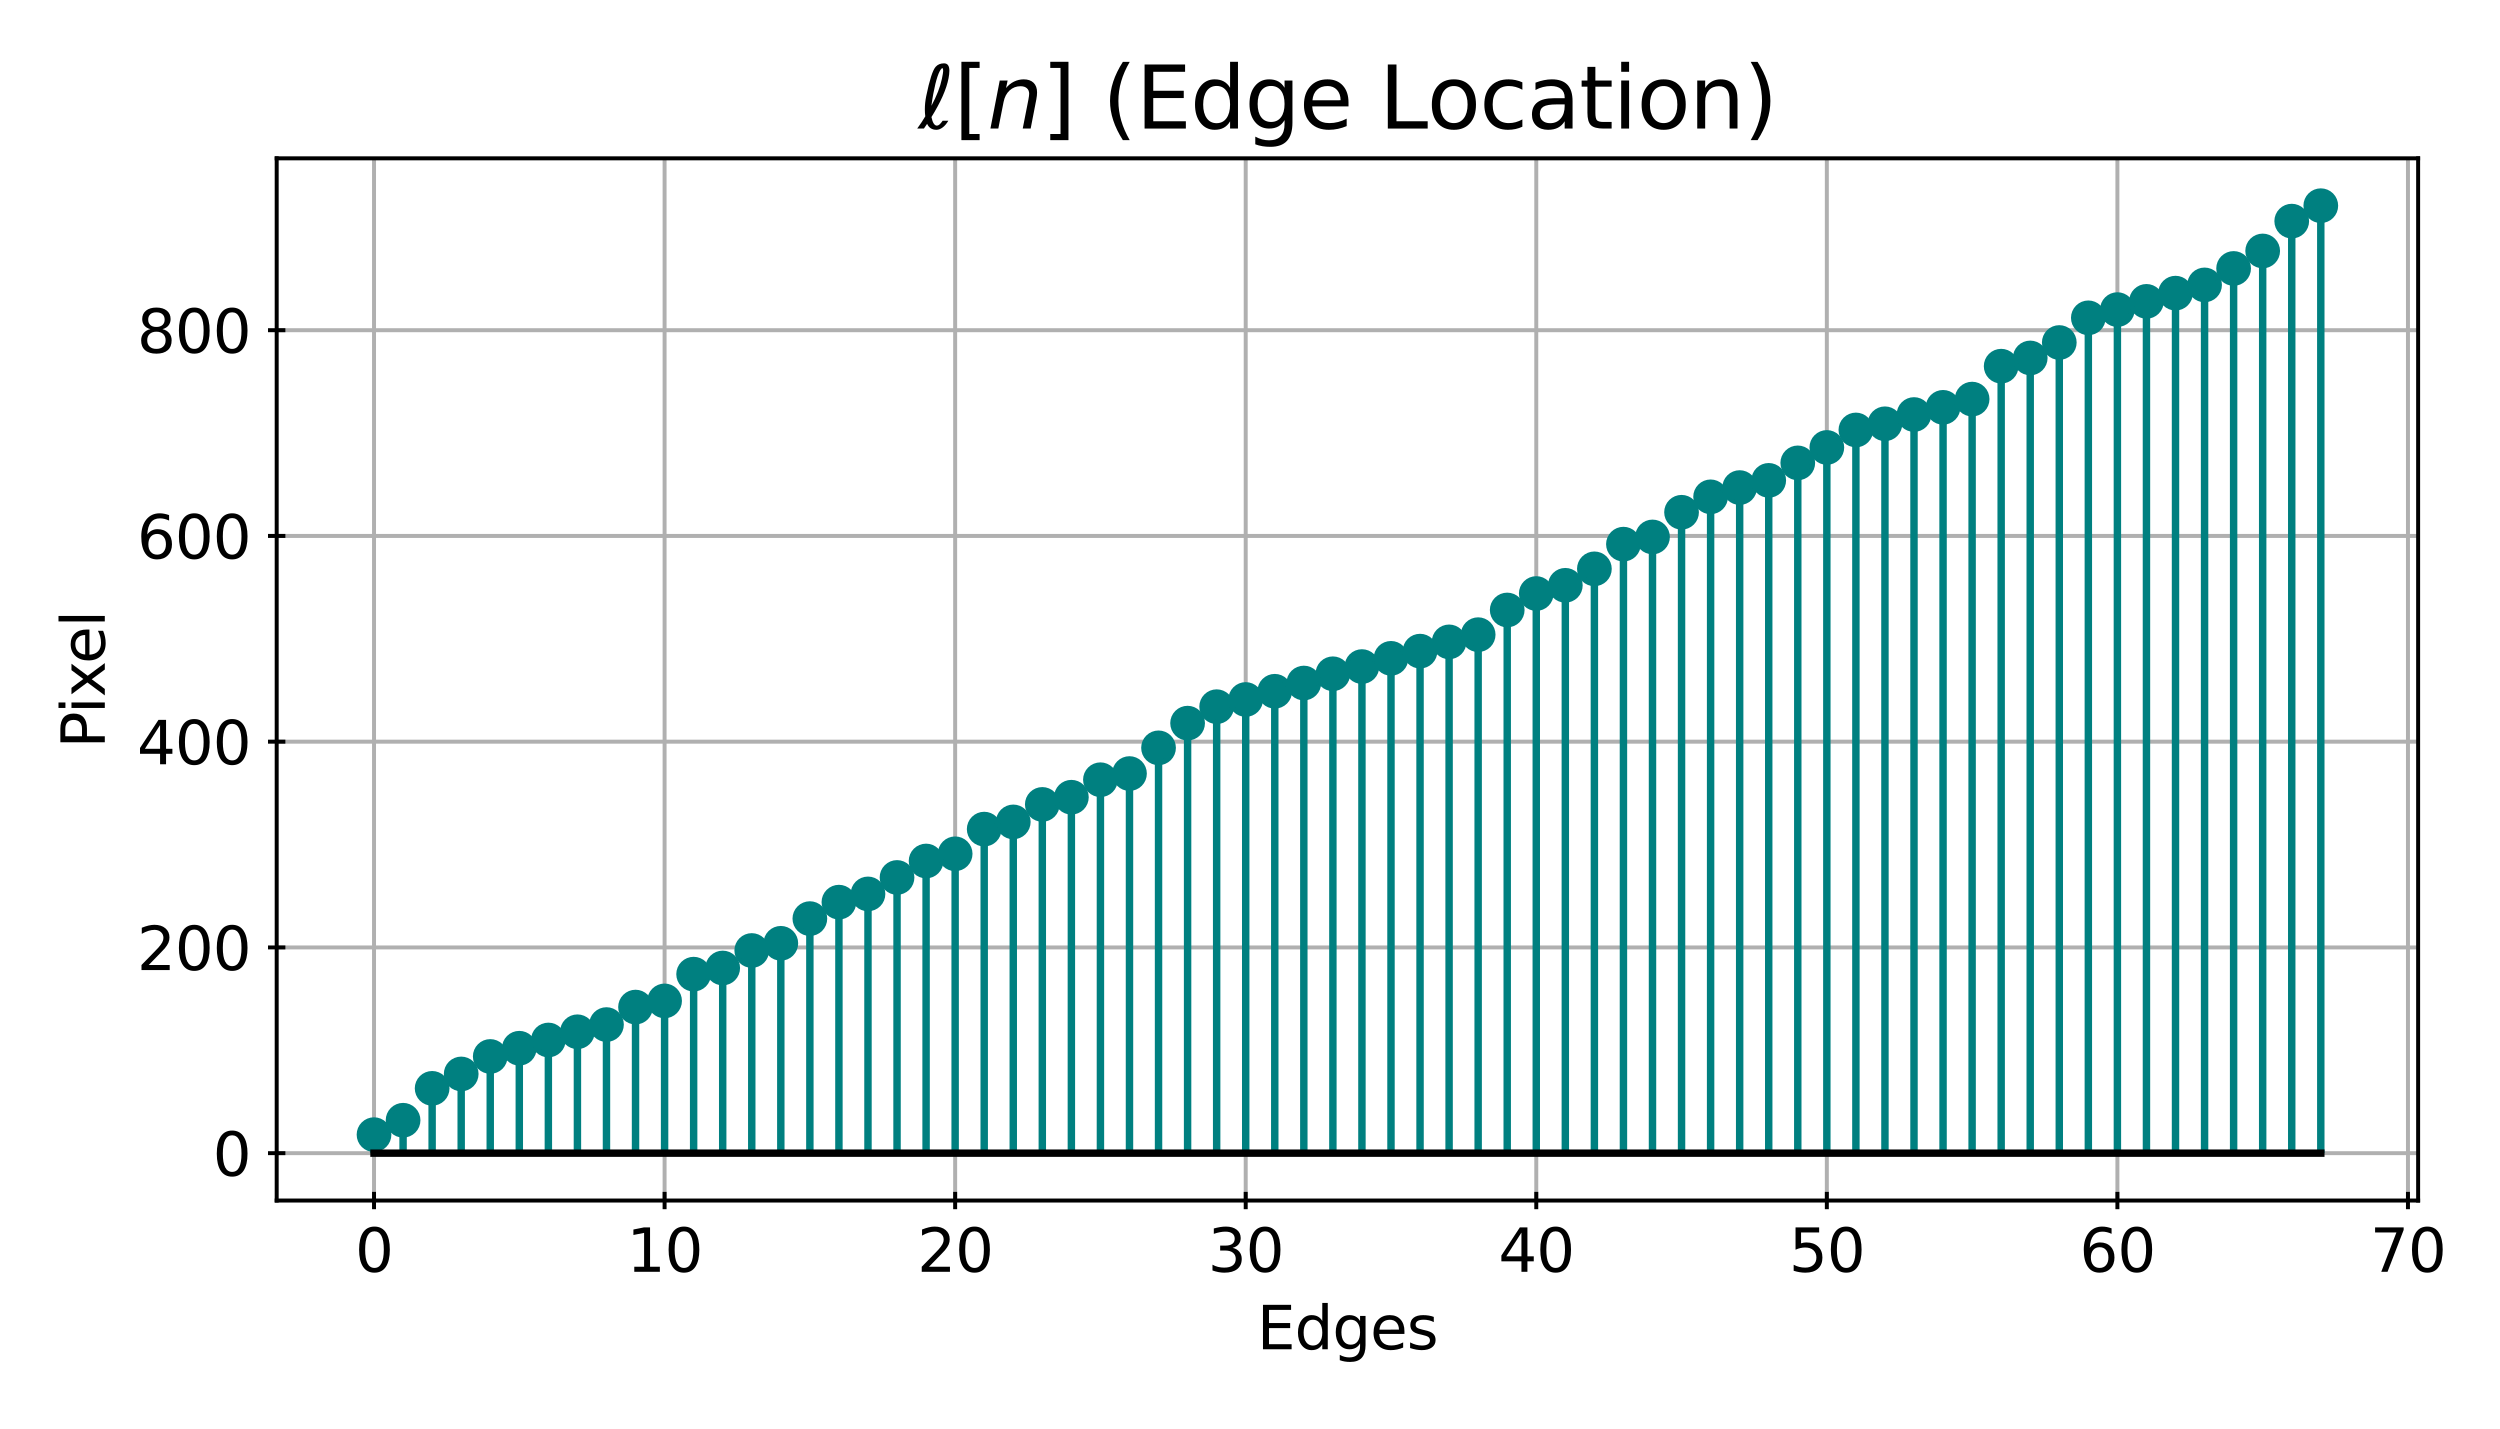 <?xml version="1.0" encoding="utf-8" standalone="no"?>
<!DOCTYPE svg PUBLIC "-//W3C//DTD SVG 1.1//EN"
  "http://www.w3.org/Graphics/SVG/1.1/DTD/svg11.dtd">
<svg xmlns:xlink="http://www.w3.org/1999/xlink" width="504pt" height="288pt" viewBox="0 0 504 288" xmlns="http://www.w3.org/2000/svg" version="1.1">
 <defs>
  <style type="text/css">*{stroke-linejoin: round; stroke-linecap: butt}</style>
 </defs>
 <g id="figure_1">
  <g id="patch_1">
   <path d="M 0 288 
L 504 288 
L 504 0 
L 0 0 
z
" style="fill: #ffffff"/>
  </g>
  <g id="axes_1">
   <g id="patch_2">
    <path d="M 55.78 242.03 
L 487.495 242.03 
L 487.495 31.92 
L 55.78 31.92 
z
" style="fill: #ffffff"/>
   </g>
   <g id="matplotlib.axis_1">
    <g id="xtick_1">
     <g id="line2d_1">
      <path d="M 75.403 242.03 
L 75.403 31.92 
" clip-path="url(#p2dc9211862)" style="fill: none; stroke: #b0b0b0; stroke-width: 0.8; stroke-linecap: square"/>
     </g>
     <g id="line2d_2">
      <defs>
       <path id="m83090a4bc7" d="M 0 1.75 
L 0 -1.75 
" style="stroke: #000000; stroke-width: 0.8"/>
      </defs>
      <g>
       <use xlink:href="#m83090a4bc7" x="75.403" y="242.03" style="stroke: #000000; stroke-width: 0.8"/>
      </g>
     </g>
     <g id="text_1">
      <!-- 0 -->
      <g transform="translate(71.586 256.398) scale(0.12 -0.12)">
       <defs>
        <path id="DejaVuSans-30" d="M 2034 4250 
Q 1547 4250 1301 3770 
Q 1056 3291 1056 2328 
Q 1056 1369 1301 889 
Q 1547 409 2034 409 
Q 2525 409 2770 889 
Q 3016 1369 3016 2328 
Q 3016 3291 2770 3770 
Q 2525 4250 2034 4250 
z
M 2034 4750 
Q 2819 4750 3233 4129 
Q 3647 3509 3647 2328 
Q 3647 1150 3233 529 
Q 2819 -91 2034 -91 
Q 1250 -91 836 529 
Q 422 1150 422 2328 
Q 422 3509 836 4129 
Q 1250 4750 2034 4750 
z
" transform="scale(0.016)"/>
       </defs>
       <use xlink:href="#DejaVuSans-30"/>
      </g>
     </g>
    </g>
    <g id="xtick_2">
     <g id="line2d_3">
      <path d="M 133.981 242.03 
L 133.981 31.92 
" clip-path="url(#p2dc9211862)" style="fill: none; stroke: #b0b0b0; stroke-width: 0.8; stroke-linecap: square"/>
     </g>
     <g id="line2d_4">
      <g>
       <use xlink:href="#m83090a4bc7" x="133.981" y="242.03" style="stroke: #000000; stroke-width: 0.8"/>
      </g>
     </g>
     <g id="text_2">
      <!-- 10 -->
      <g transform="translate(126.346 256.398) scale(0.12 -0.12)">
       <defs>
        <path id="DejaVuSans-31" d="M 794 531 
L 1825 531 
L 1825 4091 
L 703 3866 
L 703 4441 
L 1819 4666 
L 2450 4666 
L 2450 531 
L 3481 531 
L 3481 0 
L 794 0 
L 794 531 
z
" transform="scale(0.016)"/>
       </defs>
       <use xlink:href="#DejaVuSans-31"/>
       <use xlink:href="#DejaVuSans-30" x="63.623"/>
      </g>
     </g>
    </g>
    <g id="xtick_3">
     <g id="line2d_5">
      <path d="M 192.558 242.03 
L 192.558 31.92 
" clip-path="url(#p2dc9211862)" style="fill: none; stroke: #b0b0b0; stroke-width: 0.8; stroke-linecap: square"/>
     </g>
     <g id="line2d_6">
      <g>
       <use xlink:href="#m83090a4bc7" x="192.558" y="242.03" style="stroke: #000000; stroke-width: 0.8"/>
      </g>
     </g>
     <g id="text_3">
      <!-- 20 -->
      <g transform="translate(184.923 256.398) scale(0.12 -0.12)">
       <defs>
        <path id="DejaVuSans-32" d="M 1228 531 
L 3431 531 
L 3431 0 
L 469 0 
L 469 531 
Q 828 903 1448 1529 
Q 2069 2156 2228 2338 
Q 2531 2678 2651 2914 
Q 2772 3150 2772 3378 
Q 2772 3750 2511 3984 
Q 2250 4219 1831 4219 
Q 1534 4219 1204 4116 
Q 875 4013 500 3803 
L 500 4441 
Q 881 4594 1212 4672 
Q 1544 4750 1819 4750 
Q 2544 4750 2975 4387 
Q 3406 4025 3406 3419 
Q 3406 3131 3298 2873 
Q 3191 2616 2906 2266 
Q 2828 2175 2409 1742 
Q 1991 1309 1228 531 
z
" transform="scale(0.016)"/>
       </defs>
       <use xlink:href="#DejaVuSans-32"/>
       <use xlink:href="#DejaVuSans-30" x="63.623"/>
      </g>
     </g>
    </g>
    <g id="xtick_4">
     <g id="line2d_7">
      <path d="M 251.135 242.03 
L 251.135 31.92 
" clip-path="url(#p2dc9211862)" style="fill: none; stroke: #b0b0b0; stroke-width: 0.8; stroke-linecap: square"/>
     </g>
     <g id="line2d_8">
      <g>
       <use xlink:href="#m83090a4bc7" x="251.135" y="242.03" style="stroke: #000000; stroke-width: 0.8"/>
      </g>
     </g>
     <g id="text_4">
      <!-- 30 -->
      <g transform="translate(243.5 256.398) scale(0.12 -0.12)">
       <defs>
        <path id="DejaVuSans-33" d="M 2597 2516 
Q 3050 2419 3304 2112 
Q 3559 1806 3559 1356 
Q 3559 666 3084 287 
Q 2609 -91 1734 -91 
Q 1441 -91 1130 -33 
Q 819 25 488 141 
L 488 750 
Q 750 597 1062 519 
Q 1375 441 1716 441 
Q 2309 441 2620 675 
Q 2931 909 2931 1356 
Q 2931 1769 2642 2001 
Q 2353 2234 1838 2234 
L 1294 2234 
L 1294 2753 
L 1863 2753 
Q 2328 2753 2575 2939 
Q 2822 3125 2822 3475 
Q 2822 3834 2567 4026 
Q 2313 4219 1838 4219 
Q 1578 4219 1281 4162 
Q 984 4106 628 3988 
L 628 4550 
Q 988 4650 1302 4700 
Q 1616 4750 1894 4750 
Q 2613 4750 3031 4423 
Q 3450 4097 3450 3541 
Q 3450 3153 3228 2886 
Q 3006 2619 2597 2516 
z
" transform="scale(0.016)"/>
       </defs>
       <use xlink:href="#DejaVuSans-33"/>
       <use xlink:href="#DejaVuSans-30" x="63.623"/>
      </g>
     </g>
    </g>
    <g id="xtick_5">
     <g id="line2d_9">
      <path d="M 309.713 242.03 
L 309.713 31.92 
" clip-path="url(#p2dc9211862)" style="fill: none; stroke: #b0b0b0; stroke-width: 0.8; stroke-linecap: square"/>
     </g>
     <g id="line2d_10">
      <g>
       <use xlink:href="#m83090a4bc7" x="309.713" y="242.03" style="stroke: #000000; stroke-width: 0.8"/>
      </g>
     </g>
     <g id="text_5">
      <!-- 40 -->
      <g transform="translate(302.078 256.398) scale(0.12 -0.12)">
       <defs>
        <path id="DejaVuSans-34" d="M 2419 4116 
L 825 1625 
L 2419 1625 
L 2419 4116 
z
M 2253 4666 
L 3047 4666 
L 3047 1625 
L 3713 1625 
L 3713 1100 
L 3047 1100 
L 3047 0 
L 2419 0 
L 2419 1100 
L 313 1100 
L 313 1709 
L 2253 4666 
z
" transform="scale(0.016)"/>
       </defs>
       <use xlink:href="#DejaVuSans-34"/>
       <use xlink:href="#DejaVuSans-30" x="63.623"/>
      </g>
     </g>
    </g>
    <g id="xtick_6">
     <g id="line2d_11">
      <path d="M 368.29 242.03 
L 368.29 31.92 
" clip-path="url(#p2dc9211862)" style="fill: none; stroke: #b0b0b0; stroke-width: 0.8; stroke-linecap: square"/>
     </g>
     <g id="line2d_12">
      <g>
       <use xlink:href="#m83090a4bc7" x="368.29" y="242.03" style="stroke: #000000; stroke-width: 0.8"/>
      </g>
     </g>
     <g id="text_6">
      <!-- 50 -->
      <g transform="translate(360.655 256.398) scale(0.12 -0.12)">
       <defs>
        <path id="DejaVuSans-35" d="M 691 4666 
L 3169 4666 
L 3169 4134 
L 1269 4134 
L 1269 2991 
Q 1406 3038 1543 3061 
Q 1681 3084 1819 3084 
Q 2600 3084 3056 2656 
Q 3513 2228 3513 1497 
Q 3513 744 3044 326 
Q 2575 -91 1722 -91 
Q 1428 -91 1123 -41 
Q 819 9 494 109 
L 494 744 
Q 775 591 1075 516 
Q 1375 441 1709 441 
Q 2250 441 2565 725 
Q 2881 1009 2881 1497 
Q 2881 1984 2565 2268 
Q 2250 2553 1709 2553 
Q 1456 2553 1204 2497 
Q 953 2441 691 2322 
L 691 4666 
z
" transform="scale(0.016)"/>
       </defs>
       <use xlink:href="#DejaVuSans-35"/>
       <use xlink:href="#DejaVuSans-30" x="63.623"/>
      </g>
     </g>
    </g>
    <g id="xtick_7">
     <g id="line2d_13">
      <path d="M 426.867 242.03 
L 426.867 31.92 
" clip-path="url(#p2dc9211862)" style="fill: none; stroke: #b0b0b0; stroke-width: 0.8; stroke-linecap: square"/>
     </g>
     <g id="line2d_14">
      <g>
       <use xlink:href="#m83090a4bc7" x="426.867" y="242.03" style="stroke: #000000; stroke-width: 0.8"/>
      </g>
     </g>
     <g id="text_7">
      <!-- 60 -->
      <g transform="translate(419.232 256.398) scale(0.12 -0.12)">
       <defs>
        <path id="DejaVuSans-36" d="M 2113 2584 
Q 1688 2584 1439 2293 
Q 1191 2003 1191 1497 
Q 1191 994 1439 701 
Q 1688 409 2113 409 
Q 2538 409 2786 701 
Q 3034 994 3034 1497 
Q 3034 2003 2786 2293 
Q 2538 2584 2113 2584 
z
M 3366 4563 
L 3366 3988 
Q 3128 4100 2886 4159 
Q 2644 4219 2406 4219 
Q 1781 4219 1451 3797 
Q 1122 3375 1075 2522 
Q 1259 2794 1537 2939 
Q 1816 3084 2150 3084 
Q 2853 3084 3261 2657 
Q 3669 2231 3669 1497 
Q 3669 778 3244 343 
Q 2819 -91 2113 -91 
Q 1303 -91 875 529 
Q 447 1150 447 2328 
Q 447 3434 972 4092 
Q 1497 4750 2381 4750 
Q 2619 4750 2861 4703 
Q 3103 4656 3366 4563 
z
" transform="scale(0.016)"/>
       </defs>
       <use xlink:href="#DejaVuSans-36"/>
       <use xlink:href="#DejaVuSans-30" x="63.623"/>
      </g>
     </g>
    </g>
    <g id="xtick_8">
     <g id="line2d_15">
      <path d="M 485.445 242.03 
L 485.445 31.92 
" clip-path="url(#p2dc9211862)" style="fill: none; stroke: #b0b0b0; stroke-width: 0.8; stroke-linecap: square"/>
     </g>
     <g id="line2d_16">
      <g>
       <use xlink:href="#m83090a4bc7" x="485.445" y="242.03" style="stroke: #000000; stroke-width: 0.8"/>
      </g>
     </g>
     <g id="text_8">
      <!-- 70 -->
      <g transform="translate(477.81 256.398) scale(0.12 -0.12)">
       <defs>
        <path id="DejaVuSans-37" d="M 525 4666 
L 3525 4666 
L 3525 4397 
L 1831 0 
L 1172 0 
L 2766 4134 
L 525 4134 
L 525 4666 
z
" transform="scale(0.016)"/>
       </defs>
       <use xlink:href="#DejaVuSans-37"/>
       <use xlink:href="#DejaVuSans-30" x="63.623"/>
      </g>
     </g>
    </g>
    <g id="text_9">
     <!-- Edges -->
     <g transform="translate(253.411 272.012) scale(0.12 -0.12)">
      <defs>
       <path id="DejaVuSans-45" d="M 628 4666 
L 3578 4666 
L 3578 4134 
L 1259 4134 
L 1259 2753 
L 3481 2753 
L 3481 2222 
L 1259 2222 
L 1259 531 
L 3634 531 
L 3634 0 
L 628 0 
L 628 4666 
z
" transform="scale(0.016)"/>
       <path id="DejaVuSans-64" d="M 2906 2969 
L 2906 4863 
L 3481 4863 
L 3481 0 
L 2906 0 
L 2906 525 
Q 2725 213 2448 61 
Q 2172 -91 1784 -91 
Q 1150 -91 751 415 
Q 353 922 353 1747 
Q 353 2572 751 3078 
Q 1150 3584 1784 3584 
Q 2172 3584 2448 3432 
Q 2725 3281 2906 2969 
z
M 947 1747 
Q 947 1113 1208 752 
Q 1469 391 1925 391 
Q 2381 391 2643 752 
Q 2906 1113 2906 1747 
Q 2906 2381 2643 2742 
Q 2381 3103 1925 3103 
Q 1469 3103 1208 2742 
Q 947 2381 947 1747 
z
" transform="scale(0.016)"/>
       <path id="DejaVuSans-67" d="M 2906 1791 
Q 2906 2416 2648 2759 
Q 2391 3103 1925 3103 
Q 1463 3103 1205 2759 
Q 947 2416 947 1791 
Q 947 1169 1205 825 
Q 1463 481 1925 481 
Q 2391 481 2648 825 
Q 2906 1169 2906 1791 
z
M 3481 434 
Q 3481 -459 3084 -895 
Q 2688 -1331 1869 -1331 
Q 1566 -1331 1297 -1286 
Q 1028 -1241 775 -1147 
L 775 -588 
Q 1028 -725 1275 -790 
Q 1522 -856 1778 -856 
Q 2344 -856 2625 -561 
Q 2906 -266 2906 331 
L 2906 616 
Q 2728 306 2450 153 
Q 2172 0 1784 0 
Q 1141 0 747 490 
Q 353 981 353 1791 
Q 353 2603 747 3093 
Q 1141 3584 1784 3584 
Q 2172 3584 2450 3431 
Q 2728 3278 2906 2969 
L 2906 3500 
L 3481 3500 
L 3481 434 
z
" transform="scale(0.016)"/>
       <path id="DejaVuSans-65" d="M 3597 1894 
L 3597 1613 
L 953 1613 
Q 991 1019 1311 708 
Q 1631 397 2203 397 
Q 2534 397 2845 478 
Q 3156 559 3463 722 
L 3463 178 
Q 3153 47 2828 -22 
Q 2503 -91 2169 -91 
Q 1331 -91 842 396 
Q 353 884 353 1716 
Q 353 2575 817 3079 
Q 1281 3584 2069 3584 
Q 2775 3584 3186 3129 
Q 3597 2675 3597 1894 
z
M 3022 2063 
Q 3016 2534 2758 2815 
Q 2500 3097 2075 3097 
Q 1594 3097 1305 2825 
Q 1016 2553 972 2059 
L 3022 2063 
z
" transform="scale(0.016)"/>
       <path id="DejaVuSans-73" d="M 2834 3397 
L 2834 2853 
Q 2591 2978 2328 3040 
Q 2066 3103 1784 3103 
Q 1356 3103 1142 2972 
Q 928 2841 928 2578 
Q 928 2378 1081 2264 
Q 1234 2150 1697 2047 
L 1894 2003 
Q 2506 1872 2764 1633 
Q 3022 1394 3022 966 
Q 3022 478 2636 193 
Q 2250 -91 1575 -91 
Q 1294 -91 989 -36 
Q 684 19 347 128 
L 347 722 
Q 666 556 975 473 
Q 1284 391 1588 391 
Q 1994 391 2212 530 
Q 2431 669 2431 922 
Q 2431 1156 2273 1281 
Q 2116 1406 1581 1522 
L 1381 1569 
Q 847 1681 609 1914 
Q 372 2147 372 2553 
Q 372 3047 722 3315 
Q 1072 3584 1716 3584 
Q 2034 3584 2315 3537 
Q 2597 3491 2834 3397 
z
" transform="scale(0.016)"/>
      </defs>
      <use xlink:href="#DejaVuSans-45"/>
      <use xlink:href="#DejaVuSans-64" x="63.184"/>
      <use xlink:href="#DejaVuSans-67" x="126.66"/>
      <use xlink:href="#DejaVuSans-65" x="190.137"/>
      <use xlink:href="#DejaVuSans-73" x="251.66"/>
     </g>
    </g>
   </g>
   <g id="matplotlib.axis_2">
    <g id="ytick_1">
     <g id="line2d_17">
      <path d="M 55.78 232.48 
L 487.495 232.48 
" clip-path="url(#p2dc9211862)" style="fill: none; stroke: #b0b0b0; stroke-width: 0.8; stroke-linecap: square"/>
     </g>
     <g id="line2d_18">
      <defs>
       <path id="mee4726de86" d="M 1.75 0 
L -1.75 -0 
" style="stroke: #000000; stroke-width: 0.8"/>
      </defs>
      <g>
       <use xlink:href="#mee4726de86" x="55.78" y="232.48" style="stroke: #000000; stroke-width: 0.8"/>
      </g>
     </g>
     <g id="text_10">
      <!-- 0 -->
      <g transform="translate(42.895 237.039) scale(0.12 -0.12)">
       <use xlink:href="#DejaVuSans-30"/>
      </g>
     </g>
    </g>
    <g id="ytick_2">
     <g id="line2d_19">
      <path d="M 55.78 191.001 
L 487.495 191.001 
" clip-path="url(#p2dc9211862)" style="fill: none; stroke: #b0b0b0; stroke-width: 0.8; stroke-linecap: square"/>
     </g>
     <g id="line2d_20">
      <g>
       <use xlink:href="#mee4726de86" x="55.78" y="191.001" style="stroke: #000000; stroke-width: 0.8"/>
      </g>
     </g>
     <g id="text_11">
      <!-- 200 -->
      <g transform="translate(27.625 195.56) scale(0.12 -0.12)">
       <use xlink:href="#DejaVuSans-32"/>
       <use xlink:href="#DejaVuSans-30" x="63.623"/>
       <use xlink:href="#DejaVuSans-30" x="127.246"/>
      </g>
     </g>
    </g>
    <g id="ytick_3">
     <g id="line2d_21">
      <path d="M 55.78 149.522 
L 487.495 149.522 
" clip-path="url(#p2dc9211862)" style="fill: none; stroke: #b0b0b0; stroke-width: 0.8; stroke-linecap: square"/>
     </g>
     <g id="line2d_22">
      <g>
       <use xlink:href="#mee4726de86" x="55.78" y="149.522" style="stroke: #000000; stroke-width: 0.8"/>
      </g>
     </g>
     <g id="text_12">
      <!-- 400 -->
      <g transform="translate(27.625 154.081) scale(0.12 -0.12)">
       <use xlink:href="#DejaVuSans-34"/>
       <use xlink:href="#DejaVuSans-30" x="63.623"/>
       <use xlink:href="#DejaVuSans-30" x="127.246"/>
      </g>
     </g>
    </g>
    <g id="ytick_4">
     <g id="line2d_23">
      <path d="M 55.78 108.044 
L 487.495 108.044 
" clip-path="url(#p2dc9211862)" style="fill: none; stroke: #b0b0b0; stroke-width: 0.8; stroke-linecap: square"/>
     </g>
     <g id="line2d_24">
      <g>
       <use xlink:href="#mee4726de86" x="55.78" y="108.044" style="stroke: #000000; stroke-width: 0.8"/>
      </g>
     </g>
     <g id="text_13">
      <!-- 600 -->
      <g transform="translate(27.625 112.603) scale(0.12 -0.12)">
       <use xlink:href="#DejaVuSans-36"/>
       <use xlink:href="#DejaVuSans-30" x="63.623"/>
       <use xlink:href="#DejaVuSans-30" x="127.246"/>
      </g>
     </g>
    </g>
    <g id="ytick_5">
     <g id="line2d_25">
      <path d="M 55.78 66.565 
L 487.495 66.565 
" clip-path="url(#p2dc9211862)" style="fill: none; stroke: #b0b0b0; stroke-width: 0.8; stroke-linecap: square"/>
     </g>
     <g id="line2d_26">
      <g>
       <use xlink:href="#mee4726de86" x="55.78" y="66.565" style="stroke: #000000; stroke-width: 0.8"/>
      </g>
     </g>
     <g id="text_14">
      <!-- 800 -->
      <g transform="translate(27.625 71.124) scale(0.12 -0.12)">
       <defs>
        <path id="DejaVuSans-38" d="M 2034 2216 
Q 1584 2216 1326 1975 
Q 1069 1734 1069 1313 
Q 1069 891 1326 650 
Q 1584 409 2034 409 
Q 2484 409 2743 651 
Q 3003 894 3003 1313 
Q 3003 1734 2745 1975 
Q 2488 2216 2034 2216 
z
M 1403 2484 
Q 997 2584 770 2862 
Q 544 3141 544 3541 
Q 544 4100 942 4425 
Q 1341 4750 2034 4750 
Q 2731 4750 3128 4425 
Q 3525 4100 3525 3541 
Q 3525 3141 3298 2862 
Q 3072 2584 2669 2484 
Q 3125 2378 3379 2068 
Q 3634 1759 3634 1313 
Q 3634 634 3220 271 
Q 2806 -91 2034 -91 
Q 1263 -91 848 271 
Q 434 634 434 1313 
Q 434 1759 690 2068 
Q 947 2378 1403 2484 
z
M 1172 3481 
Q 1172 3119 1398 2916 
Q 1625 2713 2034 2713 
Q 2441 2713 2670 2916 
Q 2900 3119 2900 3481 
Q 2900 3844 2670 4047 
Q 2441 4250 2034 4250 
Q 1625 4250 1398 4047 
Q 1172 3844 1172 3481 
z
" transform="scale(0.016)"/>
       </defs>
       <use xlink:href="#DejaVuSans-38"/>
       <use xlink:href="#DejaVuSans-30" x="63.623"/>
       <use xlink:href="#DejaVuSans-30" x="127.246"/>
      </g>
     </g>
    </g>
    <g id="text_15">
     <!-- Pixel -->
     <g transform="translate(21.129 150.847) rotate(-90) scale(0.12 -0.12)">
      <defs>
       <path id="DejaVuSans-50" d="M 1259 4147 
L 1259 2394 
L 2053 2394 
Q 2494 2394 2734 2622 
Q 2975 2850 2975 3272 
Q 2975 3691 2734 3919 
Q 2494 4147 2053 4147 
L 1259 4147 
z
M 628 4666 
L 2053 4666 
Q 2838 4666 3239 4311 
Q 3641 3956 3641 3272 
Q 3641 2581 3239 2228 
Q 2838 1875 2053 1875 
L 1259 1875 
L 1259 0 
L 628 0 
L 628 4666 
z
" transform="scale(0.016)"/>
       <path id="DejaVuSans-69" d="M 603 3500 
L 1178 3500 
L 1178 0 
L 603 0 
L 603 3500 
z
M 603 4863 
L 1178 4863 
L 1178 4134 
L 603 4134 
L 603 4863 
z
" transform="scale(0.016)"/>
       <path id="DejaVuSans-78" d="M 3513 3500 
L 2247 1797 
L 3578 0 
L 2900 0 
L 1881 1375 
L 863 0 
L 184 0 
L 1544 1831 
L 300 3500 
L 978 3500 
L 1906 2253 
L 2834 3500 
L 3513 3500 
z
" transform="scale(0.016)"/>
       <path id="DejaVuSans-6c" d="M 603 4863 
L 1178 4863 
L 1178 0 
L 603 0 
L 603 4863 
z
" transform="scale(0.016)"/>
      </defs>
      <use xlink:href="#DejaVuSans-50"/>
      <use xlink:href="#DejaVuSans-69" x="58.053"/>
      <use xlink:href="#DejaVuSans-78" x="85.836"/>
      <use xlink:href="#DejaVuSans-65" x="141.891"/>
      <use xlink:href="#DejaVuSans-6c" x="203.414"/>
     </g>
    </g>
   </g>
   <g id="LineCollection_1">
    <path d="M 75.403 232.48 
L 75.403 228.746 
" clip-path="url(#p2dc9211862)" style="fill: none; stroke: #008080; stroke-width: 1.5"/>
    <path d="M 81.261 232.48 
L 81.261 225.843 
" clip-path="url(#p2dc9211862)" style="fill: none; stroke: #008080; stroke-width: 1.5"/>
    <path d="M 87.119 232.48 
L 87.119 219.414 
" clip-path="url(#p2dc9211862)" style="fill: none; stroke: #008080; stroke-width: 1.5"/>
    <path d="M 92.977 232.48 
L 92.977 216.51 
" clip-path="url(#p2dc9211862)" style="fill: none; stroke: #008080; stroke-width: 1.5"/>
    <path d="M 98.834 232.48 
L 98.834 212.985 
" clip-path="url(#p2dc9211862)" style="fill: none; stroke: #008080; stroke-width: 1.5"/>
    <path d="M 104.692 232.48 
L 104.692 211.325 
" clip-path="url(#p2dc9211862)" style="fill: none; stroke: #008080; stroke-width: 1.5"/>
    <path d="M 110.55 232.48 
L 110.55 209.666 
" clip-path="url(#p2dc9211862)" style="fill: none; stroke: #008080; stroke-width: 1.5"/>
    <path d="M 116.408 232.48 
L 116.408 208.007 
" clip-path="url(#p2dc9211862)" style="fill: none; stroke: #008080; stroke-width: 1.5"/>
    <path d="M 122.265 232.48 
L 122.265 206.555 
" clip-path="url(#p2dc9211862)" style="fill: none; stroke: #008080; stroke-width: 1.5"/>
    <path d="M 128.123 232.48 
L 128.123 203.03 
" clip-path="url(#p2dc9211862)" style="fill: none; stroke: #008080; stroke-width: 1.5"/>
    <path d="M 133.981 232.48 
L 133.981 201.785 
" clip-path="url(#p2dc9211862)" style="fill: none; stroke: #008080; stroke-width: 1.5"/>
    <path d="M 139.838 232.48 
L 139.838 196.393 
" clip-path="url(#p2dc9211862)" style="fill: none; stroke: #008080; stroke-width: 1.5"/>
    <path d="M 145.696 232.48 
L 145.696 195.149 
" clip-path="url(#p2dc9211862)" style="fill: none; stroke: #008080; stroke-width: 1.5"/>
    <path d="M 151.554 232.48 
L 151.554 191.623 
" clip-path="url(#p2dc9211862)" style="fill: none; stroke: #008080; stroke-width: 1.5"/>
    <path d="M 157.412 232.48 
L 157.412 190.171 
" clip-path="url(#p2dc9211862)" style="fill: none; stroke: #008080; stroke-width: 1.5"/>
    <path d="M 163.269 232.48 
L 163.269 185.194 
" clip-path="url(#p2dc9211862)" style="fill: none; stroke: #008080; stroke-width: 1.5"/>
    <path d="M 169.127 232.48 
L 169.127 181.876 
" clip-path="url(#p2dc9211862)" style="fill: none; stroke: #008080; stroke-width: 1.5"/>
    <path d="M 174.985 232.48 
L 174.985 180.216 
" clip-path="url(#p2dc9211862)" style="fill: none; stroke: #008080; stroke-width: 1.5"/>
    <path d="M 180.843 232.48 
L 180.843 176.898 
" clip-path="url(#p2dc9211862)" style="fill: none; stroke: #008080; stroke-width: 1.5"/>
    <path d="M 186.7 232.48 
L 186.7 173.58 
" clip-path="url(#p2dc9211862)" style="fill: none; stroke: #008080; stroke-width: 1.5"/>
    <path d="M 192.558 232.48 
L 192.558 172.128 
" clip-path="url(#p2dc9211862)" style="fill: none; stroke: #008080; stroke-width: 1.5"/>
    <path d="M 198.416 232.48 
L 198.416 167.151 
" clip-path="url(#p2dc9211862)" style="fill: none; stroke: #008080; stroke-width: 1.5"/>
    <path d="M 204.274 232.48 
L 204.274 165.699 
" clip-path="url(#p2dc9211862)" style="fill: none; stroke: #008080; stroke-width: 1.5"/>
    <path d="M 210.131 232.48 
L 210.131 162.173 
" clip-path="url(#p2dc9211862)" style="fill: none; stroke: #008080; stroke-width: 1.5"/>
    <path d="M 215.989 232.48 
L 215.989 160.722 
" clip-path="url(#p2dc9211862)" style="fill: none; stroke: #008080; stroke-width: 1.5"/>
    <path d="M 221.847 232.48 
L 221.847 157.196 
" clip-path="url(#p2dc9211862)" style="fill: none; stroke: #008080; stroke-width: 1.5"/>
    <path d="M 227.704 232.48 
L 227.704 155.951 
" clip-path="url(#p2dc9211862)" style="fill: none; stroke: #008080; stroke-width: 1.5"/>
    <path d="M 233.562 232.48 
L 233.562 150.767 
" clip-path="url(#p2dc9211862)" style="fill: none; stroke: #008080; stroke-width: 1.5"/>
    <path d="M 239.42 232.48 
L 239.42 145.789 
" clip-path="url(#p2dc9211862)" style="fill: none; stroke: #008080; stroke-width: 1.5"/>
    <path d="M 245.278 232.48 
L 245.278 142.471 
" clip-path="url(#p2dc9211862)" style="fill: none; stroke: #008080; stroke-width: 1.5"/>
    <path d="M 251.135 232.48 
L 251.135 141.019 
" clip-path="url(#p2dc9211862)" style="fill: none; stroke: #008080; stroke-width: 1.5"/>
    <path d="M 256.993 232.48 
L 256.993 139.36 
" clip-path="url(#p2dc9211862)" style="fill: none; stroke: #008080; stroke-width: 1.5"/>
    <path d="M 262.851 232.48 
L 262.851 137.701 
" clip-path="url(#p2dc9211862)" style="fill: none; stroke: #008080; stroke-width: 1.5"/>
    <path d="M 268.709 232.48 
L 268.709 135.834 
" clip-path="url(#p2dc9211862)" style="fill: none; stroke: #008080; stroke-width: 1.5"/>
    <path d="M 274.566 232.48 
L 274.566 134.383 
" clip-path="url(#p2dc9211862)" style="fill: none; stroke: #008080; stroke-width: 1.5"/>
    <path d="M 280.424 232.48 
L 280.424 132.723 
" clip-path="url(#p2dc9211862)" style="fill: none; stroke: #008080; stroke-width: 1.5"/>
    <path d="M 286.282 232.48 
L 286.282 131.272 
" clip-path="url(#p2dc9211862)" style="fill: none; stroke: #008080; stroke-width: 1.5"/>
    <path d="M 292.14 232.48 
L 292.14 129.405 
" clip-path="url(#p2dc9211862)" style="fill: none; stroke: #008080; stroke-width: 1.5"/>
    <path d="M 297.997 232.48 
L 297.997 127.953 
" clip-path="url(#p2dc9211862)" style="fill: none; stroke: #008080; stroke-width: 1.5"/>
    <path d="M 303.855 232.48 
L 303.855 122.976 
" clip-path="url(#p2dc9211862)" style="fill: none; stroke: #008080; stroke-width: 1.5"/>
    <path d="M 309.713 232.48 
L 309.713 119.658 
" clip-path="url(#p2dc9211862)" style="fill: none; stroke: #008080; stroke-width: 1.5"/>
    <path d="M 315.57 232.48 
L 315.57 117.999 
" clip-path="url(#p2dc9211862)" style="fill: none; stroke: #008080; stroke-width: 1.5"/>
    <path d="M 321.428 232.48 
L 321.428 114.68 
" clip-path="url(#p2dc9211862)" style="fill: none; stroke: #008080; stroke-width: 1.5"/>
    <path d="M 327.286 232.48 
L 327.286 109.703 
" clip-path="url(#p2dc9211862)" style="fill: none; stroke: #008080; stroke-width: 1.5"/>
    <path d="M 333.144 232.48 
L 333.144 108.251 
" clip-path="url(#p2dc9211862)" style="fill: none; stroke: #008080; stroke-width: 1.5"/>
    <path d="M 339.001 232.48 
L 339.001 103.274 
" clip-path="url(#p2dc9211862)" style="fill: none; stroke: #008080; stroke-width: 1.5"/>
    <path d="M 344.859 232.48 
L 344.859 100.163 
" clip-path="url(#p2dc9211862)" style="fill: none; stroke: #008080; stroke-width: 1.5"/>
    <path d="M 350.717 232.48 
L 350.717 98.296 
" clip-path="url(#p2dc9211862)" style="fill: none; stroke: #008080; stroke-width: 1.5"/>
    <path d="M 356.575 232.48 
L 356.575 96.844 
" clip-path="url(#p2dc9211862)" style="fill: none; stroke: #008080; stroke-width: 1.5"/>
    <path d="M 362.432 232.48 
L 362.432 93.319 
" clip-path="url(#p2dc9211862)" style="fill: none; stroke: #008080; stroke-width: 1.5"/>
    <path d="M 368.29 232.48 
L 368.29 90.208 
" clip-path="url(#p2dc9211862)" style="fill: none; stroke: #008080; stroke-width: 1.5"/>
    <path d="M 374.148 232.48 
L 374.148 86.682 
" clip-path="url(#p2dc9211862)" style="fill: none; stroke: #008080; stroke-width: 1.5"/>
    <path d="M 380.006 232.48 
L 380.006 85.438 
" clip-path="url(#p2dc9211862)" style="fill: none; stroke: #008080; stroke-width: 1.5"/>
    <path d="M 385.863 232.48 
L 385.863 83.571 
" clip-path="url(#p2dc9211862)" style="fill: none; stroke: #008080; stroke-width: 1.5"/>
    <path d="M 391.721 232.48 
L 391.721 82.12 
" clip-path="url(#p2dc9211862)" style="fill: none; stroke: #008080; stroke-width: 1.5"/>
    <path d="M 397.579 232.48 
L 397.579 80.46 
" clip-path="url(#p2dc9211862)" style="fill: none; stroke: #008080; stroke-width: 1.5"/>
    <path d="M 403.436 232.48 
L 403.436 73.824 
" clip-path="url(#p2dc9211862)" style="fill: none; stroke: #008080; stroke-width: 1.5"/>
    <path d="M 409.294 232.48 
L 409.294 72.165 
" clip-path="url(#p2dc9211862)" style="fill: none; stroke: #008080; stroke-width: 1.5"/>
    <path d="M 415.152 232.48 
L 415.152 69.054 
" clip-path="url(#p2dc9211862)" style="fill: none; stroke: #008080; stroke-width: 1.5"/>
    <path d="M 421.01 232.48 
L 421.01 64.076 
" clip-path="url(#p2dc9211862)" style="fill: none; stroke: #008080; stroke-width: 1.5"/>
    <path d="M 426.867 232.48 
L 426.867 62.417 
" clip-path="url(#p2dc9211862)" style="fill: none; stroke: #008080; stroke-width: 1.5"/>
    <path d="M 432.725 232.48 
L 432.725 60.758 
" clip-path="url(#p2dc9211862)" style="fill: none; stroke: #008080; stroke-width: 1.5"/>
    <path d="M 438.583 232.48 
L 438.583 59.099 
" clip-path="url(#p2dc9211862)" style="fill: none; stroke: #008080; stroke-width: 1.5"/>
    <path d="M 444.441 232.48 
L 444.441 57.44 
" clip-path="url(#p2dc9211862)" style="fill: none; stroke: #008080; stroke-width: 1.5"/>
    <path d="M 450.298 232.48 
L 450.298 54.121 
" clip-path="url(#p2dc9211862)" style="fill: none; stroke: #008080; stroke-width: 1.5"/>
    <path d="M 456.156 232.48 
L 456.156 50.596 
" clip-path="url(#p2dc9211862)" style="fill: none; stroke: #008080; stroke-width: 1.5"/>
    <path d="M 462.014 232.48 
L 462.014 44.581 
" clip-path="url(#p2dc9211862)" style="fill: none; stroke: #008080; stroke-width: 1.5"/>
    <path d="M 467.872 232.48 
L 467.872 41.47 
" clip-path="url(#p2dc9211862)" style="fill: none; stroke: #008080; stroke-width: 1.5"/>
   </g>
   <g id="line2d_27">
    <defs>
     <path id="ma1a149f3cc" d="M 0 3 
C 0.796 3 1.559 2.684 2.121 2.121 
C 2.684 1.559 3 0.796 3 0 
C 3 -0.796 2.684 -1.559 2.121 -2.121 
C 1.559 -2.684 0.796 -3 0 -3 
C -0.796 -3 -1.559 -2.684 -2.121 -2.121 
C -2.684 -1.559 -3 -0.796 -3 0 
C -3 0.796 -2.684 1.559 -2.121 2.121 
C -1.559 2.684 -0.796 3 0 3 
z
" style="stroke: #008080"/>
    </defs>
    <g clip-path="url(#p2dc9211862)">
     <use xlink:href="#ma1a149f3cc" x="75.403" y="228.746" style="fill: #008080; stroke: #008080"/>
     <use xlink:href="#ma1a149f3cc" x="81.261" y="225.843" style="fill: #008080; stroke: #008080"/>
     <use xlink:href="#ma1a149f3cc" x="87.119" y="219.414" style="fill: #008080; stroke: #008080"/>
     <use xlink:href="#ma1a149f3cc" x="92.977" y="216.51" style="fill: #008080; stroke: #008080"/>
     <use xlink:href="#ma1a149f3cc" x="98.834" y="212.985" style="fill: #008080; stroke: #008080"/>
     <use xlink:href="#ma1a149f3cc" x="104.692" y="211.325" style="fill: #008080; stroke: #008080"/>
     <use xlink:href="#ma1a149f3cc" x="110.55" y="209.666" style="fill: #008080; stroke: #008080"/>
     <use xlink:href="#ma1a149f3cc" x="116.408" y="208.007" style="fill: #008080; stroke: #008080"/>
     <use xlink:href="#ma1a149f3cc" x="122.265" y="206.555" style="fill: #008080; stroke: #008080"/>
     <use xlink:href="#ma1a149f3cc" x="128.123" y="203.03" style="fill: #008080; stroke: #008080"/>
     <use xlink:href="#ma1a149f3cc" x="133.981" y="201.785" style="fill: #008080; stroke: #008080"/>
     <use xlink:href="#ma1a149f3cc" x="139.838" y="196.393" style="fill: #008080; stroke: #008080"/>
     <use xlink:href="#ma1a149f3cc" x="145.696" y="195.149" style="fill: #008080; stroke: #008080"/>
     <use xlink:href="#ma1a149f3cc" x="151.554" y="191.623" style="fill: #008080; stroke: #008080"/>
     <use xlink:href="#ma1a149f3cc" x="157.412" y="190.171" style="fill: #008080; stroke: #008080"/>
     <use xlink:href="#ma1a149f3cc" x="163.269" y="185.194" style="fill: #008080; stroke: #008080"/>
     <use xlink:href="#ma1a149f3cc" x="169.127" y="181.876" style="fill: #008080; stroke: #008080"/>
     <use xlink:href="#ma1a149f3cc" x="174.985" y="180.216" style="fill: #008080; stroke: #008080"/>
     <use xlink:href="#ma1a149f3cc" x="180.843" y="176.898" style="fill: #008080; stroke: #008080"/>
     <use xlink:href="#ma1a149f3cc" x="186.7" y="173.58" style="fill: #008080; stroke: #008080"/>
     <use xlink:href="#ma1a149f3cc" x="192.558" y="172.128" style="fill: #008080; stroke: #008080"/>
     <use xlink:href="#ma1a149f3cc" x="198.416" y="167.151" style="fill: #008080; stroke: #008080"/>
     <use xlink:href="#ma1a149f3cc" x="204.274" y="165.699" style="fill: #008080; stroke: #008080"/>
     <use xlink:href="#ma1a149f3cc" x="210.131" y="162.173" style="fill: #008080; stroke: #008080"/>
     <use xlink:href="#ma1a149f3cc" x="215.989" y="160.722" style="fill: #008080; stroke: #008080"/>
     <use xlink:href="#ma1a149f3cc" x="221.847" y="157.196" style="fill: #008080; stroke: #008080"/>
     <use xlink:href="#ma1a149f3cc" x="227.704" y="155.951" style="fill: #008080; stroke: #008080"/>
     <use xlink:href="#ma1a149f3cc" x="233.562" y="150.767" style="fill: #008080; stroke: #008080"/>
     <use xlink:href="#ma1a149f3cc" x="239.42" y="145.789" style="fill: #008080; stroke: #008080"/>
     <use xlink:href="#ma1a149f3cc" x="245.278" y="142.471" style="fill: #008080; stroke: #008080"/>
     <use xlink:href="#ma1a149f3cc" x="251.135" y="141.019" style="fill: #008080; stroke: #008080"/>
     <use xlink:href="#ma1a149f3cc" x="256.993" y="139.36" style="fill: #008080; stroke: #008080"/>
     <use xlink:href="#ma1a149f3cc" x="262.851" y="137.701" style="fill: #008080; stroke: #008080"/>
     <use xlink:href="#ma1a149f3cc" x="268.709" y="135.834" style="fill: #008080; stroke: #008080"/>
     <use xlink:href="#ma1a149f3cc" x="274.566" y="134.383" style="fill: #008080; stroke: #008080"/>
     <use xlink:href="#ma1a149f3cc" x="280.424" y="132.723" style="fill: #008080; stroke: #008080"/>
     <use xlink:href="#ma1a149f3cc" x="286.282" y="131.272" style="fill: #008080; stroke: #008080"/>
     <use xlink:href="#ma1a149f3cc" x="292.14" y="129.405" style="fill: #008080; stroke: #008080"/>
     <use xlink:href="#ma1a149f3cc" x="297.997" y="127.953" style="fill: #008080; stroke: #008080"/>
     <use xlink:href="#ma1a149f3cc" x="303.855" y="122.976" style="fill: #008080; stroke: #008080"/>
     <use xlink:href="#ma1a149f3cc" x="309.713" y="119.658" style="fill: #008080; stroke: #008080"/>
     <use xlink:href="#ma1a149f3cc" x="315.57" y="117.999" style="fill: #008080; stroke: #008080"/>
     <use xlink:href="#ma1a149f3cc" x="321.428" y="114.68" style="fill: #008080; stroke: #008080"/>
     <use xlink:href="#ma1a149f3cc" x="327.286" y="109.703" style="fill: #008080; stroke: #008080"/>
     <use xlink:href="#ma1a149f3cc" x="333.144" y="108.251" style="fill: #008080; stroke: #008080"/>
     <use xlink:href="#ma1a149f3cc" x="339.001" y="103.274" style="fill: #008080; stroke: #008080"/>
     <use xlink:href="#ma1a149f3cc" x="344.859" y="100.163" style="fill: #008080; stroke: #008080"/>
     <use xlink:href="#ma1a149f3cc" x="350.717" y="98.296" style="fill: #008080; stroke: #008080"/>
     <use xlink:href="#ma1a149f3cc" x="356.575" y="96.844" style="fill: #008080; stroke: #008080"/>
     <use xlink:href="#ma1a149f3cc" x="362.432" y="93.319" style="fill: #008080; stroke: #008080"/>
     <use xlink:href="#ma1a149f3cc" x="368.29" y="90.208" style="fill: #008080; stroke: #008080"/>
     <use xlink:href="#ma1a149f3cc" x="374.148" y="86.682" style="fill: #008080; stroke: #008080"/>
     <use xlink:href="#ma1a149f3cc" x="380.006" y="85.438" style="fill: #008080; stroke: #008080"/>
     <use xlink:href="#ma1a149f3cc" x="385.863" y="83.571" style="fill: #008080; stroke: #008080"/>
     <use xlink:href="#ma1a149f3cc" x="391.721" y="82.12" style="fill: #008080; stroke: #008080"/>
     <use xlink:href="#ma1a149f3cc" x="397.579" y="80.46" style="fill: #008080; stroke: #008080"/>
     <use xlink:href="#ma1a149f3cc" x="403.436" y="73.824" style="fill: #008080; stroke: #008080"/>
     <use xlink:href="#ma1a149f3cc" x="409.294" y="72.165" style="fill: #008080; stroke: #008080"/>
     <use xlink:href="#ma1a149f3cc" x="415.152" y="69.054" style="fill: #008080; stroke: #008080"/>
     <use xlink:href="#ma1a149f3cc" x="421.01" y="64.076" style="fill: #008080; stroke: #008080"/>
     <use xlink:href="#ma1a149f3cc" x="426.867" y="62.417" style="fill: #008080; stroke: #008080"/>
     <use xlink:href="#ma1a149f3cc" x="432.725" y="60.758" style="fill: #008080; stroke: #008080"/>
     <use xlink:href="#ma1a149f3cc" x="438.583" y="59.099" style="fill: #008080; stroke: #008080"/>
     <use xlink:href="#ma1a149f3cc" x="444.441" y="57.44" style="fill: #008080; stroke: #008080"/>
     <use xlink:href="#ma1a149f3cc" x="450.298" y="54.121" style="fill: #008080; stroke: #008080"/>
     <use xlink:href="#ma1a149f3cc" x="456.156" y="50.596" style="fill: #008080; stroke: #008080"/>
     <use xlink:href="#ma1a149f3cc" x="462.014" y="44.581" style="fill: #008080; stroke: #008080"/>
     <use xlink:href="#ma1a149f3cc" x="467.872" y="41.47" style="fill: #008080; stroke: #008080"/>
    </g>
   </g>
   <g id="line2d_28">
    <path d="M 75.403 232.48 
L 467.872 232.48 
" clip-path="url(#p2dc9211862)" style="fill: none; stroke: #000000; stroke-width: 1.5; stroke-linecap: square"/>
   </g>
   <g id="patch_3">
    <path d="M 55.78 242.03 
L 55.78 31.92 
" style="fill: none; stroke: #000000; stroke-width: 0.8; stroke-linejoin: miter; stroke-linecap: square"/>
   </g>
   <g id="patch_4">
    <path d="M 487.495 242.03 
L 487.495 31.92 
" style="fill: none; stroke: #000000; stroke-width: 0.8; stroke-linejoin: miter; stroke-linecap: square"/>
   </g>
   <g id="patch_5">
    <path d="M 55.78 242.03 
L 487.495 242.03 
" style="fill: none; stroke: #000000; stroke-width: 0.8; stroke-linejoin: miter; stroke-linecap: square"/>
   </g>
   <g id="patch_6">
    <path d="M 55.78 31.92 
L 487.495 31.92 
" style="fill: none; stroke: #000000; stroke-width: 0.8; stroke-linejoin: miter; stroke-linecap: square"/>
   </g>
   <g id="text_16">
    <!-- $\ell[n]$ (Edge Location) -->
    <g transform="translate(185.151 25.92) scale(0.173 -0.173)">
     <defs>
      <path id="DejaVuSans-Oblique-2113" d="M 950 838 
Q 1078 213 1350 213 
Q 1531 213 1766 572 
L 2181 572 
Q 1994 253 1775 88 
Q 1538 -91 1319 -91 
Q 831 -91 634 344 
L 400 0 
L -88 0 
Q 250 459 500 888 
Q 469 1131 469 1397 
Q 469 1872 566 2347 
Q 931 4131 1256 4497 
Q 1481 4750 1866 4750 
Q 2256 4750 2256 4209 
Q 2253 3966 2197 3675 
Q 1972 2484 950 838 
z
M 947 1656 
Q 1531 2744 1709 3613 
Q 1803 4072 1803 4191 
Q 1803 4406 1725 4406 
Q 1384 4134 1081 2516 
Q 997 2063 947 1656 
z
" transform="scale(0.016)"/>
      <path id="DejaVuSans-5b" d="M 550 4863 
L 1875 4863 
L 1875 4416 
L 1125 4416 
L 1125 -397 
L 1875 -397 
L 1875 -844 
L 550 -844 
L 550 4863 
z
" transform="scale(0.016)"/>
      <path id="DejaVuSans-Oblique-6e" d="M 3566 2113 
L 3156 0 
L 2578 0 
L 2988 2091 
Q 3016 2238 3031 2350 
Q 3047 2463 3047 2528 
Q 3047 2791 2881 2937 
Q 2716 3084 2419 3084 
Q 1956 3084 1622 2776 
Q 1288 2469 1184 1941 
L 800 0 
L 225 0 
L 903 3500 
L 1478 3500 
L 1363 2950 
Q 1603 3253 1940 3418 
Q 2278 3584 2650 3584 
Q 3113 3584 3367 3334 
Q 3622 3084 3622 2631 
Q 3622 2519 3608 2391 
Q 3594 2263 3566 2113 
z
" transform="scale(0.016)"/>
      <path id="DejaVuSans-5d" d="M 1947 4863 
L 1947 -844 
L 622 -844 
L 622 -397 
L 1369 -397 
L 1369 4416 
L 622 4416 
L 622 4863 
L 1947 4863 
z
" transform="scale(0.016)"/>
      <path id="DejaVuSans-20" transform="scale(0.016)"/>
      <path id="DejaVuSans-28" d="M 1984 4856 
Q 1566 4138 1362 3434 
Q 1159 2731 1159 2009 
Q 1159 1288 1364 580 
Q 1569 -128 1984 -844 
L 1484 -844 
Q 1016 -109 783 600 
Q 550 1309 550 2009 
Q 550 2706 781 3412 
Q 1013 4119 1484 4856 
L 1984 4856 
z
" transform="scale(0.016)"/>
      <path id="DejaVuSans-4c" d="M 628 4666 
L 1259 4666 
L 1259 531 
L 3531 531 
L 3531 0 
L 628 0 
L 628 4666 
z
" transform="scale(0.016)"/>
      <path id="DejaVuSans-6f" d="M 1959 3097 
Q 1497 3097 1228 2736 
Q 959 2375 959 1747 
Q 959 1119 1226 758 
Q 1494 397 1959 397 
Q 2419 397 2687 759 
Q 2956 1122 2956 1747 
Q 2956 2369 2687 2733 
Q 2419 3097 1959 3097 
z
M 1959 3584 
Q 2709 3584 3137 3096 
Q 3566 2609 3566 1747 
Q 3566 888 3137 398 
Q 2709 -91 1959 -91 
Q 1206 -91 779 398 
Q 353 888 353 1747 
Q 353 2609 779 3096 
Q 1206 3584 1959 3584 
z
" transform="scale(0.016)"/>
      <path id="DejaVuSans-63" d="M 3122 3366 
L 3122 2828 
Q 2878 2963 2633 3030 
Q 2388 3097 2138 3097 
Q 1578 3097 1268 2742 
Q 959 2388 959 1747 
Q 959 1106 1268 751 
Q 1578 397 2138 397 
Q 2388 397 2633 464 
Q 2878 531 3122 666 
L 3122 134 
Q 2881 22 2623 -34 
Q 2366 -91 2075 -91 
Q 1284 -91 818 406 
Q 353 903 353 1747 
Q 353 2603 823 3093 
Q 1294 3584 2113 3584 
Q 2378 3584 2631 3529 
Q 2884 3475 3122 3366 
z
" transform="scale(0.016)"/>
      <path id="DejaVuSans-61" d="M 2194 1759 
Q 1497 1759 1228 1600 
Q 959 1441 959 1056 
Q 959 750 1161 570 
Q 1363 391 1709 391 
Q 2188 391 2477 730 
Q 2766 1069 2766 1631 
L 2766 1759 
L 2194 1759 
z
M 3341 1997 
L 3341 0 
L 2766 0 
L 2766 531 
Q 2569 213 2275 61 
Q 1981 -91 1556 -91 
Q 1019 -91 701 211 
Q 384 513 384 1019 
Q 384 1609 779 1909 
Q 1175 2209 1959 2209 
L 2766 2209 
L 2766 2266 
Q 2766 2663 2505 2880 
Q 2244 3097 1772 3097 
Q 1472 3097 1187 3025 
Q 903 2953 641 2809 
L 641 3341 
Q 956 3463 1253 3523 
Q 1550 3584 1831 3584 
Q 2591 3584 2966 3190 
Q 3341 2797 3341 1997 
z
" transform="scale(0.016)"/>
      <path id="DejaVuSans-74" d="M 1172 4494 
L 1172 3500 
L 2356 3500 
L 2356 3053 
L 1172 3053 
L 1172 1153 
Q 1172 725 1289 603 
Q 1406 481 1766 481 
L 2356 481 
L 2356 0 
L 1766 0 
Q 1100 0 847 248 
Q 594 497 594 1153 
L 594 3053 
L 172 3053 
L 172 3500 
L 594 3500 
L 594 4494 
L 1172 4494 
z
" transform="scale(0.016)"/>
      <path id="DejaVuSans-6e" d="M 3513 2113 
L 3513 0 
L 2938 0 
L 2938 2094 
Q 2938 2591 2744 2837 
Q 2550 3084 2163 3084 
Q 1697 3084 1428 2787 
Q 1159 2491 1159 1978 
L 1159 0 
L 581 0 
L 581 3500 
L 1159 3500 
L 1159 2956 
Q 1366 3272 1645 3428 
Q 1925 3584 2291 3584 
Q 2894 3584 3203 3211 
Q 3513 2838 3513 2113 
z
" transform="scale(0.016)"/>
      <path id="DejaVuSans-29" d="M 513 4856 
L 1013 4856 
Q 1481 4119 1714 3412 
Q 1947 2706 1947 2009 
Q 1947 1309 1714 600 
Q 1481 -109 1013 -844 
L 513 -844 
Q 928 -128 1133 580 
Q 1338 1288 1338 2009 
Q 1338 2731 1133 3434 
Q 928 4138 513 4856 
z
" transform="scale(0.016)"/>
     </defs>
     <use xlink:href="#DejaVuSans-Oblique-2113" transform="translate(0 0.016)"/>
     <use xlink:href="#DejaVuSans-5b" transform="translate(41.309 0.016)"/>
     <use xlink:href="#DejaVuSans-Oblique-6e" transform="translate(80.322 0.016)"/>
     <use xlink:href="#DejaVuSans-5d" transform="translate(143.701 0.016)"/>
     <use xlink:href="#DejaVuSans-20" transform="translate(182.715 0.016)"/>
     <use xlink:href="#DejaVuSans-28" transform="translate(214.502 0.016)"/>
     <use xlink:href="#DejaVuSans-45" transform="translate(253.516 0.016)"/>
     <use xlink:href="#DejaVuSans-64" transform="translate(316.699 0.016)"/>
     <use xlink:href="#DejaVuSans-67" transform="translate(380.176 0.016)"/>
     <use xlink:href="#DejaVuSans-65" transform="translate(443.652 0.016)"/>
     <use xlink:href="#DejaVuSans-20" transform="translate(505.176 0.016)"/>
     <use xlink:href="#DejaVuSans-4c" transform="translate(536.963 0.016)"/>
     <use xlink:href="#DejaVuSans-6f" transform="translate(592.676 0.016)"/>
     <use xlink:href="#DejaVuSans-63" transform="translate(653.857 0.016)"/>
     <use xlink:href="#DejaVuSans-61" transform="translate(708.838 0.016)"/>
     <use xlink:href="#DejaVuSans-74" transform="translate(770.117 0.016)"/>
     <use xlink:href="#DejaVuSans-69" transform="translate(809.326 0.016)"/>
     <use xlink:href="#DejaVuSans-6f" transform="translate(837.109 0.016)"/>
     <use xlink:href="#DejaVuSans-6e" transform="translate(898.291 0.016)"/>
     <use xlink:href="#DejaVuSans-29" transform="translate(961.67 0.016)"/>
    </g>
   </g>
  </g>
 </g>
 <defs>
  <clipPath id="p2dc9211862">
   <rect x="55.78" y="31.92" width="431.715" height="210.11"/>
  </clipPath>
 </defs>
</svg>
